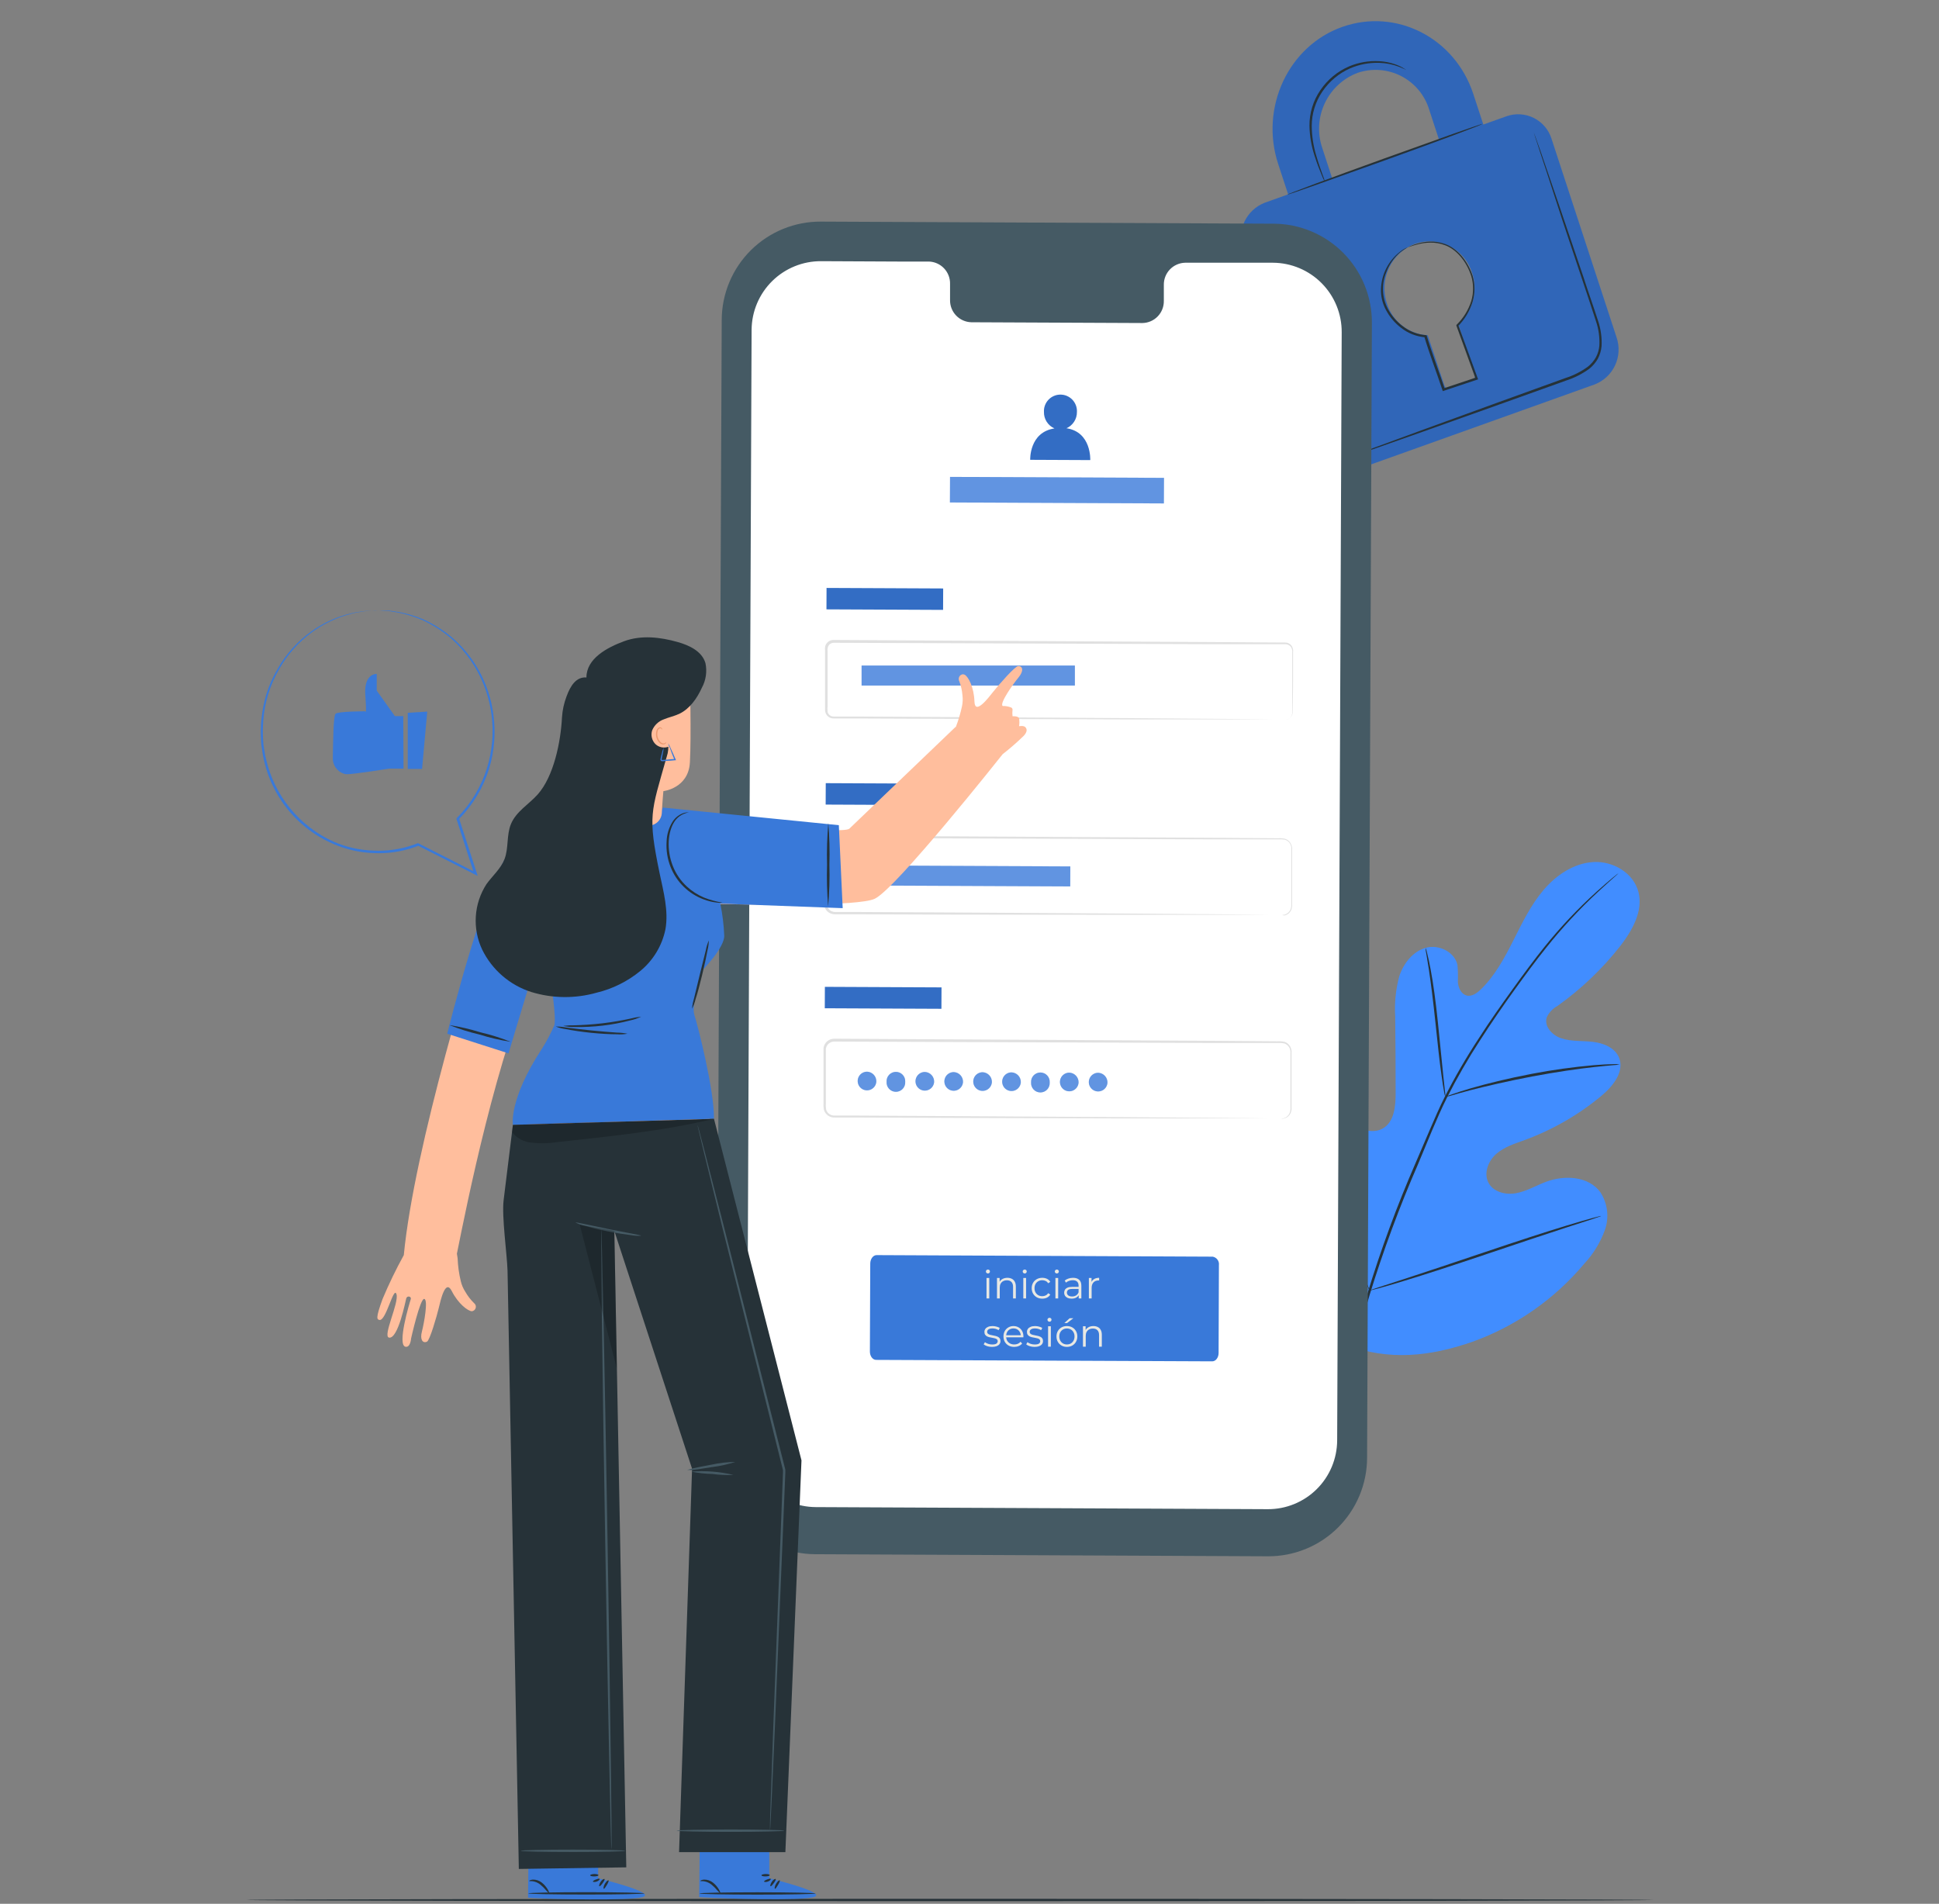 <svg width="442" height="434" viewBox="0 0 442 434" fill="none" xmlns="http://www.w3.org/2000/svg">
<rect x="0" y="0" width="442" height="434" fill="#808080" stroke="none"/>
<path d="M376.836 433.13C376.836 433.275 305.068 433.399 216.567 433.399C128.066 433.399 56.267 433.275 56.267 433.13C56.267 432.986 128.025 432.862 216.567 432.862C305.109 432.862 376.836 432.996 376.836 433.13Z" fill="#263238"/>
<path d="M306.908 306.606C290.94 295.454 287.322 274.753 287.953 256.139C288.056 253.038 287.715 249.752 289.193 247.034C290.671 244.315 294.123 242.445 296.903 243.747C299.208 244.832 300.211 247.519 301.502 249.741C303.226 252.701 305.752 255.112 308.789 256.697C310.763 257.731 313.212 258.351 315.166 257.276C317.853 255.798 318.163 252.108 318.142 249.008C318.142 243.24 318.108 237.48 318.039 231.727C317.853 228.638 318.167 225.539 318.969 222.549C319.93 219.614 322.07 216.896 324.994 216.069C327.919 215.242 331.568 216.948 332.229 219.965C332.343 221.244 332.374 222.528 332.322 223.81C332.405 225.102 333.004 226.518 334.214 226.911C335.423 227.303 336.684 226.404 337.614 225.495C340.797 222.394 342.968 218.353 344.983 214.364C346.998 210.374 348.972 206.271 351.866 202.871C354.76 199.471 358.76 196.773 363.235 196.515C367.71 196.256 372.371 199.006 373.488 203.346C374.604 207.687 372.072 212.121 369.353 215.645C365.252 220.877 360.417 225.489 354.998 229.34C353.94 229.917 353.096 230.819 352.59 231.913C351.918 233.98 353.871 236.047 355.907 236.698C358.212 237.463 360.713 237.225 363.142 237.515C365.571 237.804 368.155 238.858 369.074 241.132C370.335 244.295 367.689 247.602 365.095 249.772C359.886 254.113 353.972 257.528 347.608 259.87C345.334 260.697 342.947 261.431 341.107 263.022C339.267 264.614 338.172 267.394 339.278 269.575C340.384 271.755 343.226 272.448 345.613 272.004C348.001 271.559 350.12 270.278 352.393 269.42C356.641 267.818 362.119 268.107 364.796 271.776C365.625 273.04 366.15 274.479 366.329 275.98C366.508 277.481 366.337 279.003 365.829 280.427C364.795 283.26 363.203 285.857 361.147 288.064C354.378 296.152 345.583 302.297 335.66 305.872C325.811 309.283 316.685 310.213 306.897 306.627" fill="#418DFF"/>
<path d="M368.94 199.068C368.94 199.068 368.847 199.171 368.64 199.357L367.721 200.173C366.914 200.897 365.726 201.951 364.227 203.346C359.978 207.291 356.033 211.551 352.424 216.09C350.12 218.953 347.732 222.198 345.19 225.722C342.647 229.246 340.022 233.05 337.418 237.091C334.641 241.352 332.098 245.762 329.8 250.299C328.602 252.666 327.547 255.136 326.462 257.658L323.258 265.358C319.035 275.057 315.357 284.984 312.241 295.092C309.731 303.364 308.001 311.851 307.073 320.445C306.472 326.244 306.375 332.085 306.784 337.901C306.949 339.968 307.104 341.549 307.249 342.624C307.311 343.141 307.352 343.555 307.394 343.854V344.278C307.349 344.144 307.318 344.005 307.301 343.865C307.249 343.565 307.187 343.162 307.104 342.645C306.918 341.611 306.722 339.979 306.536 337.911C306.037 332.085 306.072 326.224 306.639 320.404C307.509 311.773 309.202 303.246 311.693 294.937C314.783 284.8 318.451 274.848 322.679 265.131L325.966 257.462C327.051 254.95 328.116 252.459 329.325 250.082C331.639 245.531 334.202 241.111 337.004 236.843C339.65 232.709 342.316 228.967 344.828 225.474C347.339 221.981 349.768 218.715 352.063 215.862C355.708 211.336 359.706 207.106 364.021 203.212C365.55 201.837 366.77 200.804 367.597 200.111L368.558 199.336C368.676 199.234 368.804 199.144 368.94 199.068Z" fill="#263238"/>
<path d="M329.459 250.062C329.313 249.636 329.213 249.196 329.16 248.749C328.994 247.891 328.808 246.682 328.591 245.111C328.147 242.011 327.692 237.763 327.206 233.06C326.72 228.358 326.173 224.1 325.718 221.03C325.48 219.5 325.274 218.27 325.129 217.413C325.016 216.974 324.957 216.522 324.953 216.069C325.131 216.483 325.259 216.917 325.336 217.361C325.563 218.208 325.821 219.428 326.111 220.968C326.7 224.069 327.279 228.285 327.764 232.998C328.25 237.711 328.663 241.845 328.984 245.059C329.139 246.506 329.273 247.736 329.377 248.718C329.457 249.161 329.485 249.612 329.459 250.062Z" fill="#263238"/>
<path d="M369.229 242.641C368.726 242.751 368.214 242.813 367.7 242.827C366.666 242.92 365.199 243.044 363.38 243.251C359.742 243.644 354.739 244.367 349.251 245.401C343.763 246.434 338.833 247.602 335.288 248.501C333.521 248.956 332.095 249.369 331.154 249.648C330.652 249.827 330.132 249.951 329.604 250.02C330.082 249.78 330.58 249.583 331.092 249.431C332.064 249.09 333.469 248.615 335.226 248.108C338.751 247.075 343.681 245.845 349.189 244.791C353.856 243.898 358.564 243.243 363.297 242.827C365.126 242.672 366.604 242.61 367.638 242.589C368.169 242.553 368.702 242.571 369.229 242.641Z" fill="#263238"/>
<path d="M312.199 294.214C312.089 294.064 311.999 293.901 311.931 293.728L311.249 292.292C310.659 291.041 309.864 289.191 308.913 286.928C306.99 282.38 304.541 276.014 301.936 268.944C299.332 261.875 296.934 255.508 295.115 250.909C294.226 248.677 293.493 246.847 292.945 245.483L292.366 244.005C292.286 243.835 292.23 243.654 292.201 243.468C292.311 243.617 292.401 243.781 292.469 243.954L293.152 245.39C293.73 246.641 294.536 248.491 295.487 250.754C297.41 255.302 299.859 261.668 302.464 268.738C305.068 275.807 307.466 282.173 309.285 286.773C310.174 289.005 310.908 290.834 311.445 292.199C311.683 292.788 311.879 293.232 312.034 293.677C312.114 293.847 312.17 294.028 312.199 294.214Z" fill="#263238"/>
<path d="M364.992 277.192C364.826 277.287 364.649 277.36 364.465 277.409L362.935 277.926L357.282 279.755C352.507 281.305 345.913 283.517 338.678 285.956C331.444 288.395 324.819 290.566 320.013 292.013C317.615 292.746 315.662 293.304 314.308 293.677L312.747 294.08C312.566 294.137 312.379 294.175 312.189 294.193C312.355 294.098 312.532 294.025 312.716 293.976L314.246 293.459L319.899 291.63C324.674 290.08 331.268 287.868 338.503 285.429C345.737 282.99 352.352 280.819 357.158 279.373C359.566 278.639 361.509 278.081 362.873 277.709L364.434 277.305C364.615 277.248 364.802 277.21 364.992 277.192Z" fill="#263238"/>
<path d="M343.453 26.489L338.131 28.391L335.847 21.435C331.65 8.609 318.277 1.798 305.988 6.129C293.699 10.459 287.157 24.526 291.353 37.352L293.637 44.307L288.294 46.219C286.257 47.01 284.602 48.555 283.674 50.533C282.746 52.512 282.617 54.772 283.312 56.844L298.123 102.102C298.43 103.128 298.941 104.081 299.624 104.905C300.307 105.73 301.149 106.409 302.099 106.901C303.05 107.394 304.09 107.69 305.157 107.773C306.225 107.856 307.298 107.724 308.313 107.383L363.473 87.653C365.537 86.865 367.215 85.306 368.154 83.305C369.093 81.304 369.219 79.017 368.506 76.925L353.685 31.667C353.37 30.645 352.852 29.696 352.162 28.878C351.471 28.06 350.624 27.389 349.669 26.906C348.714 26.422 347.671 26.137 346.603 26.065C345.536 25.993 344.464 26.138 343.453 26.489ZM301.409 33.724C300.278 30.389 300.481 26.746 301.976 23.557C303.471 20.369 306.142 17.882 309.43 16.619C311.053 16.064 312.771 15.841 314.483 15.964C316.194 16.087 317.863 16.554 319.39 17.336C320.917 18.119 322.27 19.201 323.37 20.517C324.47 21.834 325.293 23.359 325.79 25.001L328.064 31.957L303.683 40.68L301.409 33.724ZM332.415 73.887L336.198 85.442C336.267 85.673 336.245 85.923 336.135 86.138C336.026 86.354 335.837 86.519 335.609 86.599L330.307 88.49C330.096 88.549 329.87 88.524 329.678 88.42C329.485 88.316 329.34 88.141 329.273 87.932L325.46 76.429C323.357 76.315 321.339 75.56 319.677 74.267C318.014 72.975 316.787 71.205 316.158 69.195C315.259 66.537 315.423 63.635 316.615 61.096C317.808 58.557 319.936 56.578 322.555 55.573C323.848 55.131 325.217 54.954 326.58 55.052C327.943 55.151 329.272 55.523 330.488 56.146C331.705 56.769 332.783 57.63 333.659 58.679C334.535 59.727 335.191 60.942 335.588 62.249C336.253 64.291 336.308 66.483 335.746 68.555C335.185 70.628 334.031 72.491 332.426 73.918L332.415 73.887Z" fill="#3066B8"/>
<path d="M337.893 28.267C337.893 28.412 328.023 32.122 315.744 36.535C303.466 40.948 293.451 44.493 293.4 44.39C293.348 44.287 303.27 40.545 315.558 36.122C327.847 31.698 337.841 28.133 337.893 28.267Z" fill="#263238"/>
<path d="M349.613 30.169C349.659 30.258 349.697 30.352 349.727 30.448C349.809 30.654 349.902 30.923 350.027 31.254C350.295 32.008 350.667 33.052 351.132 34.354L355.101 45.909C356.755 50.808 358.729 56.617 360.92 63.066C361.953 66.301 363.173 69.67 364.31 73.215C364.918 75.042 365.181 76.966 365.085 78.889C364.997 79.889 364.713 80.862 364.248 81.752C363.751 82.639 363.088 83.421 362.294 84.057C360.698 85.222 358.925 86.126 357.044 86.734L351.722 88.646L341.645 92.253L324.581 98.33L313.057 102.381L309.957 103.415L309.13 103.683C309.041 103.723 308.947 103.747 308.851 103.756C308.851 103.756 308.934 103.756 309.109 103.632L309.915 103.311L313.016 102.143L324.478 97.927L341.51 91.725L351.566 88.088L356.889 86.165C358.717 85.582 360.438 84.706 361.984 83.571C362.723 82.981 363.34 82.255 363.803 81.431C364.241 80.609 364.505 79.704 364.579 78.775C364.674 76.922 364.421 75.068 363.834 73.308C362.718 69.794 361.54 66.394 360.475 63.159C358.326 56.699 356.341 50.87 354.77 45.971C353.199 41.072 351.877 37.135 350.967 34.365C350.533 33.011 350.202 31.957 349.934 31.192L349.685 30.365C349.654 30.302 349.63 30.236 349.613 30.169Z" fill="#263238"/>
<path d="M320.509 15.916C320.509 15.916 319.961 15.648 318.948 15.234C317.505 14.68 315.978 14.372 314.432 14.325C312.14 14.246 309.86 14.677 307.755 15.586C305.196 16.717 303.007 18.548 301.44 20.867C299.863 23.179 299.017 25.912 299.012 28.711C299.033 31.006 299.381 33.285 300.045 35.481C300.583 37.362 301.141 38.861 301.513 39.904C301.732 40.435 301.912 40.98 302.05 41.537C301.757 41.042 301.511 40.519 301.316 39.977C300.893 38.943 300.283 37.476 299.683 35.584C298.948 33.365 298.547 31.049 298.495 28.711C298.467 25.807 299.333 22.963 300.975 20.567C302.597 18.163 304.875 16.276 307.538 15.131C309.709 14.217 312.06 13.814 314.411 13.953C315.991 14.033 317.542 14.401 318.99 15.038C319.377 15.216 319.75 15.424 320.106 15.658C320.253 15.723 320.389 15.81 320.509 15.916Z" fill="#263238"/>
<path d="M320.984 56.358C321.149 56.258 321.322 56.172 321.501 56.1C322.018 55.866 322.554 55.676 323.103 55.531C323.974 55.274 324.873 55.122 325.78 55.077C327.014 55.01 328.248 55.197 329.408 55.624C332.053 56.555 334.482 59.252 335.681 62.859C336.256 64.795 336.256 66.856 335.681 68.791C335.044 70.892 333.901 72.805 332.353 74.362L332.415 74.083C333.79 77.856 335.288 81.948 336.839 86.217L336.932 86.475L336.673 86.568L334.307 87.354L329.139 89.08L328.881 89.162L328.798 88.904C327.382 84.625 325.832 80.636 324.664 76.719L324.891 76.894C322.871 76.727 320.944 75.968 319.351 74.714C317.91 73.604 316.729 72.193 315.889 70.579C315.131 69.149 314.754 67.547 314.794 65.929C314.841 64.274 315.254 62.651 316.003 61.175C316.752 59.7 317.818 58.407 319.124 57.392C319.662 56.955 320.265 56.606 320.912 56.358C320.328 56.705 319.762 57.081 319.217 57.485C317.782 58.699 316.682 60.261 316.023 62.022C315.458 63.35 315.194 64.786 315.249 66.228C315.304 67.67 315.678 69.082 316.344 70.362C317.17 71.915 318.323 73.269 319.723 74.331C321.243 75.524 323.08 76.243 325.005 76.398H325.181L325.232 76.553C326.369 80.398 327.93 84.418 329.366 88.718L329.025 88.552L334.193 86.826L336.549 86.031L336.384 86.382C334.844 82.114 333.356 78.011 331.991 74.238V74.083L332.115 73.959C333.618 72.467 334.738 70.634 335.381 68.616C335.93 66.764 335.93 64.793 335.381 62.942C334.255 59.469 331.929 56.834 329.408 55.903C328.291 55.473 327.1 55.273 325.904 55.314C325.011 55.335 324.124 55.456 323.258 55.676C321.718 56.059 320.995 56.41 320.984 56.358Z" fill="#263238"/>
<path d="M289.038 354.779L185.799 354.303C179.837 354.27 174.132 351.873 169.937 347.637C165.741 343.4 163.399 337.672 163.423 331.71L164.519 72.905C164.531 69.951 165.125 67.029 166.267 64.305C167.41 61.581 169.078 59.109 171.176 57.03C173.274 54.951 175.761 53.306 178.496 52.188C181.23 51.071 184.158 50.504 187.112 50.519L290.34 50.994C296.302 51.024 302.009 53.419 306.206 57.654C310.403 61.888 312.749 67.615 312.727 73.577L311.631 332.372C311.619 335.326 311.025 338.25 309.883 340.975C308.741 343.7 307.073 346.174 304.975 348.254C302.877 350.335 300.39 351.982 297.656 353.102C294.921 354.221 291.993 354.791 289.038 354.779Z" fill="#455A64"/>
<path d="M290.185 59.893H270.176C269.523 59.905 268.879 60.046 268.281 60.307C267.682 60.568 267.141 60.944 266.688 61.414C266.235 61.885 265.879 62.44 265.641 63.047C265.402 63.655 265.286 64.304 265.298 64.957V68.585C265.31 69.237 265.194 69.886 264.955 70.493C264.717 71.1 264.36 71.654 263.907 72.124C263.454 72.593 262.913 72.969 262.314 73.229C261.716 73.489 261.072 73.628 260.42 73.639L221.414 73.463C220.095 73.428 218.843 72.87 217.934 71.913C217.026 70.956 216.534 69.677 216.567 68.357V64.73C216.601 63.412 216.11 62.135 215.204 61.178C214.297 60.221 213.048 59.662 211.73 59.624H204.692L187.174 59.541C183.007 59.517 179 61.144 176.031 64.067C173.061 66.99 171.371 70.971 171.33 75.137L170.296 327.752C170.287 329.819 170.684 331.868 171.467 333.781C172.249 335.695 173.4 337.435 174.855 338.903C176.31 340.372 178.04 341.539 179.946 342.339C181.852 343.139 183.897 343.555 185.964 343.565L288.986 344.04C291.055 344.05 293.105 343.652 295.02 342.869C296.934 342.086 298.676 340.934 300.145 339.478C301.615 338.022 302.783 336.291 303.583 334.384C304.383 332.476 304.8 330.43 304.81 328.362L305.843 75.747C305.868 71.569 304.232 67.552 301.296 64.579C298.36 61.606 294.364 59.92 290.185 59.893Z" fill="white"/>
<path d="M276.326 310.337L199.721 310.006C198.925 310.006 198.284 309.138 198.294 308.084L198.377 288.044C198.377 287.01 199.028 286.121 199.824 286.121L276.429 286.473C276.87 286.549 277.265 286.793 277.53 287.153C277.796 287.513 277.912 287.962 277.855 288.406L277.783 308.425C277.783 309.489 277.122 310.347 276.326 310.337Z" fill="#3979D9"/>
<path d="M224.879 296V291.337H225.51V296H224.879ZM225.199 290.307C225.069 290.307 224.959 290.263 224.87 290.174C224.782 290.085 224.737 289.979 224.737 289.854C224.737 289.73 224.782 289.626 224.87 289.543C224.959 289.455 225.069 289.41 225.199 289.41C225.329 289.41 225.439 289.452 225.528 289.534C225.616 289.617 225.661 289.721 225.661 289.845C225.661 289.976 225.616 290.085 225.528 290.174C225.445 290.263 225.335 290.307 225.199 290.307ZM229.644 291.293C230.023 291.293 230.355 291.367 230.639 291.515C230.929 291.657 231.154 291.876 231.314 292.172C231.48 292.468 231.563 292.841 231.563 293.291V296H230.932V293.353C230.932 292.862 230.808 292.492 230.559 292.243C230.317 291.989 229.973 291.861 229.529 291.861C229.197 291.861 228.907 291.929 228.659 292.066C228.416 292.196 228.226 292.388 228.09 292.643C227.96 292.892 227.895 293.194 227.895 293.549V296H227.264V291.337H227.868V292.616L227.771 292.376C227.919 292.039 228.155 291.776 228.481 291.586C228.807 291.391 229.195 291.293 229.644 291.293ZM233.266 296V291.337H233.897V296H233.266ZM233.586 290.307C233.456 290.307 233.346 290.263 233.257 290.174C233.168 290.085 233.124 289.979 233.124 289.854C233.124 289.73 233.168 289.626 233.257 289.543C233.346 289.455 233.456 289.41 233.586 289.41C233.716 289.41 233.826 289.452 233.914 289.534C234.003 289.617 234.048 289.721 234.048 289.845C234.048 289.976 234.003 290.085 233.914 290.174C233.832 290.263 233.722 290.307 233.586 290.307ZM237.587 296.044C237.125 296.044 236.711 295.944 236.344 295.742C235.983 295.535 235.699 295.254 235.491 294.899C235.284 294.538 235.18 294.126 235.18 293.664C235.18 293.196 235.284 292.785 235.491 292.43C235.699 292.075 235.983 291.796 236.344 291.595C236.711 291.394 237.125 291.293 237.587 291.293C237.984 291.293 238.342 291.37 238.662 291.524C238.982 291.678 239.233 291.909 239.417 292.217L238.946 292.536C238.786 292.299 238.588 292.125 238.351 292.012C238.114 291.9 237.857 291.844 237.578 291.844C237.247 291.844 236.948 291.921 236.681 292.075C236.415 292.223 236.205 292.433 236.051 292.705C235.897 292.977 235.82 293.297 235.82 293.664C235.82 294.031 235.897 294.351 236.051 294.623C236.205 294.896 236.415 295.109 236.681 295.263C236.948 295.411 237.247 295.485 237.578 295.485C237.857 295.485 238.114 295.429 238.351 295.316C238.588 295.204 238.786 295.032 238.946 294.801L239.417 295.121C239.233 295.423 238.982 295.654 238.662 295.813C238.342 295.967 237.984 296.044 237.587 296.044ZM240.586 296V291.337H241.217V296H240.586ZM240.906 290.307C240.776 290.307 240.666 290.263 240.577 290.174C240.488 290.085 240.444 289.979 240.444 289.854C240.444 289.73 240.488 289.626 240.577 289.543C240.666 289.455 240.776 289.41 240.906 289.41C241.036 289.41 241.146 289.452 241.234 289.534C241.323 289.617 241.368 289.721 241.368 289.845C241.368 289.976 241.323 290.085 241.234 290.174C241.152 290.263 241.042 290.307 240.906 290.307ZM245.893 296V294.97L245.866 294.801V293.078C245.866 292.681 245.754 292.376 245.529 292.163C245.31 291.95 244.981 291.844 244.543 291.844C244.241 291.844 243.954 291.894 243.682 291.995C243.409 292.095 243.178 292.228 242.989 292.394L242.705 291.924C242.942 291.722 243.226 291.568 243.557 291.462C243.889 291.349 244.238 291.293 244.605 291.293C245.209 291.293 245.674 291.444 246 291.746C246.331 292.042 246.497 292.495 246.497 293.105V296H245.893ZM244.286 296.044C243.936 296.044 243.631 295.988 243.371 295.876C243.116 295.757 242.921 295.597 242.785 295.396C242.649 295.189 242.58 294.952 242.58 294.686C242.58 294.443 242.637 294.224 242.749 294.028C242.868 293.827 243.057 293.667 243.318 293.549C243.584 293.424 243.939 293.362 244.383 293.362H245.991V293.833H244.401C243.951 293.833 243.637 293.913 243.46 294.073C243.288 294.233 243.202 294.431 243.202 294.668C243.202 294.934 243.306 295.147 243.513 295.307C243.72 295.467 244.01 295.547 244.383 295.547C244.739 295.547 245.044 295.467 245.298 295.307C245.559 295.141 245.748 294.905 245.866 294.597L246.009 295.032C245.89 295.34 245.683 295.586 245.387 295.769C245.097 295.953 244.73 296.044 244.286 296.044ZM248.21 296V291.337H248.814V292.607L248.751 292.385C248.882 292.03 249.101 291.761 249.409 291.577C249.717 291.388 250.098 291.293 250.554 291.293V291.906C250.531 291.906 250.507 291.906 250.483 291.906C250.46 291.9 250.436 291.897 250.412 291.897C249.921 291.897 249.536 292.048 249.258 292.35C248.979 292.646 248.84 293.069 248.84 293.62V296H248.21ZM226.131 307.044C225.747 307.044 225.383 306.991 225.039 306.885C224.696 306.772 224.426 306.633 224.231 306.467L224.515 305.97C224.705 306.112 224.947 306.236 225.243 306.343C225.539 306.443 225.85 306.494 226.176 306.494C226.62 306.494 226.94 306.426 227.135 306.29C227.33 306.147 227.428 305.961 227.428 305.73C227.428 305.558 227.372 305.425 227.259 305.33C227.153 305.23 227.011 305.156 226.833 305.108C226.655 305.055 226.457 305.011 226.238 304.975C226.019 304.94 225.8 304.898 225.581 304.851C225.368 304.803 225.172 304.735 224.995 304.646C224.817 304.552 224.672 304.424 224.56 304.265C224.453 304.105 224.4 303.892 224.4 303.625C224.4 303.371 224.471 303.143 224.613 302.941C224.755 302.74 224.962 302.583 225.234 302.471C225.513 302.352 225.85 302.293 226.247 302.293C226.549 302.293 226.851 302.334 227.153 302.417C227.455 302.494 227.703 302.598 227.899 302.728L227.624 303.234C227.416 303.092 227.194 302.992 226.957 302.932C226.721 302.867 226.484 302.835 226.247 302.835C225.827 302.835 225.516 302.909 225.314 303.057C225.119 303.199 225.021 303.382 225.021 303.607C225.021 303.785 225.075 303.924 225.181 304.025C225.294 304.125 225.439 304.205 225.616 304.265C225.8 304.318 225.998 304.362 226.211 304.398C226.43 304.433 226.647 304.478 226.86 304.531C227.079 304.578 227.277 304.646 227.455 304.735C227.638 304.818 227.783 304.94 227.89 305.099C228.002 305.253 228.059 305.458 228.059 305.712C228.059 305.985 227.982 306.221 227.828 306.423C227.68 306.618 227.461 306.772 227.171 306.885C226.886 306.991 226.54 307.044 226.131 307.044ZM231.196 307.044C230.711 307.044 230.284 306.944 229.917 306.742C229.55 306.535 229.263 306.254 229.056 305.899C228.849 305.538 228.745 305.126 228.745 304.664C228.745 304.202 228.843 303.794 229.038 303.439C229.239 303.083 229.512 302.805 229.855 302.604C230.205 302.397 230.595 302.293 231.028 302.293C231.466 302.293 231.853 302.394 232.191 302.595C232.534 302.79 232.804 303.069 232.999 303.43C233.195 303.785 233.292 304.196 233.292 304.664C233.292 304.694 233.289 304.726 233.283 304.762C233.283 304.792 233.283 304.824 233.283 304.86H229.225V304.389H232.946L232.697 304.575C232.697 304.238 232.623 303.939 232.475 303.678C232.333 303.412 232.138 303.205 231.889 303.057C231.64 302.909 231.353 302.835 231.028 302.835C230.708 302.835 230.421 302.909 230.166 303.057C229.911 303.205 229.713 303.412 229.571 303.678C229.429 303.945 229.358 304.25 229.358 304.593V304.691C229.358 305.046 229.435 305.36 229.589 305.632C229.749 305.899 229.968 306.109 230.246 306.263C230.53 306.411 230.853 306.485 231.214 306.485C231.498 306.485 231.762 306.435 232.004 306.334C232.253 306.233 232.466 306.079 232.644 305.872L232.999 306.281C232.792 306.529 232.531 306.719 232.218 306.849C231.91 306.979 231.569 307.044 231.196 307.044ZM235.828 307.044C235.443 307.044 235.079 306.991 234.736 306.885C234.392 306.772 234.123 306.633 233.927 306.467L234.212 305.97C234.401 306.112 234.644 306.236 234.94 306.343C235.236 306.443 235.547 306.494 235.872 306.494C236.316 306.494 236.636 306.426 236.832 306.29C237.027 306.147 237.125 305.961 237.125 305.73C237.125 305.558 237.068 305.425 236.956 305.33C236.849 305.23 236.707 305.156 236.53 305.108C236.352 305.055 236.154 305.011 235.935 304.975C235.715 304.94 235.496 304.898 235.277 304.851C235.064 304.803 234.869 304.735 234.691 304.646C234.514 304.552 234.368 304.424 234.256 304.265C234.149 304.105 234.096 303.892 234.096 303.625C234.096 303.371 234.167 303.143 234.309 302.941C234.451 302.74 234.659 302.583 234.931 302.471C235.209 302.352 235.547 302.293 235.943 302.293C236.245 302.293 236.547 302.334 236.849 302.417C237.151 302.494 237.4 302.598 237.595 302.728L237.32 303.234C237.113 303.092 236.891 302.992 236.654 302.932C236.417 302.867 236.18 302.835 235.943 302.835C235.523 302.835 235.212 302.909 235.011 303.057C234.816 303.199 234.718 303.382 234.718 303.607C234.718 303.785 234.771 303.924 234.878 304.025C234.99 304.125 235.135 304.205 235.313 304.265C235.496 304.318 235.695 304.362 235.908 304.398C236.127 304.433 236.343 304.478 236.556 304.531C236.775 304.578 236.974 304.646 237.151 304.735C237.335 304.818 237.48 304.94 237.586 305.099C237.699 305.253 237.755 305.458 237.755 305.712C237.755 305.985 237.678 306.221 237.524 306.423C237.376 306.618 237.157 306.772 236.867 306.885C236.583 306.991 236.236 307.044 235.828 307.044ZM238.912 307V302.337H239.543V307H238.912ZM239.232 301.307C239.102 301.307 238.992 301.263 238.903 301.174C238.815 301.085 238.77 300.979 238.77 300.854C238.77 300.73 238.815 300.626 238.903 300.543C238.992 300.455 239.102 300.41 239.232 300.41C239.362 300.41 239.472 300.452 239.561 300.534C239.649 300.617 239.694 300.721 239.694 300.845C239.694 300.976 239.649 301.085 239.561 301.174C239.478 301.263 239.368 301.307 239.232 301.307ZM243.198 307.044C242.748 307.044 242.342 306.944 241.981 306.742C241.626 306.535 241.345 306.254 241.137 305.899C240.93 305.538 240.827 305.126 240.827 304.664C240.827 304.196 240.93 303.785 241.137 303.43C241.345 303.075 241.626 302.796 241.981 302.595C242.336 302.394 242.742 302.293 243.198 302.293C243.66 302.293 244.068 302.394 244.424 302.595C244.785 302.796 245.066 303.075 245.267 303.43C245.474 303.785 245.578 304.196 245.578 304.664C245.578 305.126 245.474 305.538 245.267 305.899C245.066 306.254 244.785 306.535 244.424 306.742C244.062 306.944 243.654 307.044 243.198 307.044ZM243.198 306.485C243.535 306.485 243.834 306.411 244.095 306.263C244.355 306.109 244.56 305.896 244.708 305.623C244.862 305.345 244.939 305.025 244.939 304.664C244.939 304.297 244.862 303.977 244.708 303.705C244.56 303.433 244.355 303.223 244.095 303.075C243.834 302.921 243.538 302.844 243.207 302.844C242.875 302.844 242.579 302.921 242.319 303.075C242.058 303.223 241.851 303.433 241.697 303.705C241.543 303.977 241.466 304.297 241.466 304.664C241.466 305.025 241.543 305.345 241.697 305.623C241.851 305.896 242.058 306.109 242.319 306.263C242.579 306.411 242.872 306.485 243.198 306.485ZM242.621 301.609L243.837 300.508H244.681L243.242 301.609H242.621ZM249.246 302.293C249.625 302.293 249.956 302.367 250.24 302.515C250.53 302.657 250.755 302.876 250.915 303.172C251.081 303.468 251.164 303.841 251.164 304.291V307H250.533V304.353C250.533 303.862 250.409 303.492 250.16 303.243C249.918 302.989 249.574 302.861 249.13 302.861C248.799 302.861 248.508 302.929 248.26 303.066C248.017 303.196 247.828 303.388 247.691 303.643C247.561 303.892 247.496 304.194 247.496 304.549V307H246.865V302.337H247.469V303.616L247.372 303.376C247.52 303.039 247.757 302.776 248.082 302.586C248.408 302.391 248.796 302.293 249.246 302.293Z" fill="#E8E8E3"/>
<path d="M215 134.152L188.418 134.031L188.396 138.91L214.978 139.03L215 134.152Z" fill="#3979D9"/>
<path opacity="0.1" d="M215 134.152L188.418 134.031L188.396 138.91L214.978 139.03L215 134.152Z" fill="black"/>
<path d="M292.924 164.103C293.133 164.082 293.338 164.034 293.534 163.959C293.82 163.847 294.069 163.657 294.252 163.41C294.434 163.163 294.544 162.87 294.567 162.563C294.567 160.92 294.567 158.522 294.567 155.442C294.567 153.902 294.567 152.176 294.567 150.275C294.567 149.81 294.567 149.324 294.567 148.838C294.635 148.367 294.532 147.887 294.278 147.484C294.136 147.291 293.951 147.134 293.737 147.024C293.524 146.915 293.288 146.857 293.048 146.854H291.436H276.501L190.057 146.533C189.836 146.53 189.617 146.579 189.419 146.678C189.221 146.777 189.05 146.923 188.92 147.102C188.671 147.506 188.575 147.987 188.652 148.456C188.652 149.489 188.652 150.523 188.652 151.556C188.652 153.623 188.652 155.69 188.652 157.757C188.652 158.791 188.652 159.825 188.652 160.858C188.609 161.339 188.609 161.824 188.652 162.305C188.706 162.511 188.807 162.703 188.947 162.864C189.086 163.025 189.261 163.152 189.458 163.235C189.661 163.316 189.88 163.355 190.099 163.349H195.359L218.314 163.473L257.174 163.711L283.374 163.917L290.495 164H292.345C292.769 164 292.976 164 292.976 164H292.345H290.495H283.374H257.174L218.314 163.876L195.359 163.783H190.099C189.809 163.795 189.52 163.745 189.251 163.638C188.979 163.522 188.737 163.345 188.544 163.121C188.35 162.898 188.21 162.632 188.135 162.346C188.075 162.075 188.054 161.797 188.073 161.52V160.755C188.073 159.721 188.073 158.688 188.073 157.654C188.073 155.587 188.073 153.52 188.073 151.453C188.073 150.419 188.073 149.386 188.073 148.352C188.053 148.077 188.053 147.801 188.073 147.526C188.112 147.222 188.229 146.933 188.414 146.688C188.592 146.439 188.828 146.236 189.102 146.098C189.375 145.959 189.678 145.889 189.985 145.893L276.429 146.368L291.364 146.471H292.976C293.26 146.472 293.54 146.54 293.792 146.672C294.043 146.803 294.26 146.993 294.423 147.226C294.714 147.675 294.832 148.215 294.754 148.745C294.754 149.231 294.754 149.717 294.754 150.182C294.754 152.063 294.754 153.789 294.754 155.349C294.754 158.45 294.681 160.827 294.66 162.481C294.635 162.799 294.52 163.103 294.327 163.357C294.135 163.612 293.874 163.806 293.575 163.917C293.38 164.039 293.154 164.103 292.924 164.103Z" fill="#E0E0E0"/>
<path d="M245.02 151.722H196.403V156.28H245.02V151.722Z" fill="#3979D9"/>
<path opacity="0.2" d="M245.02 151.722H196.403V156.28H245.02V151.722Z" fill="white"/>
<path d="M214.819 178.654L188.237 178.534L188.215 183.412L214.797 183.532L214.819 178.654Z" fill="#3979D9"/>
<path opacity="0.1" d="M214.819 178.654L188.237 178.534L188.215 183.412L214.797 183.532L214.819 178.654Z" fill="black"/>
<path d="M292.252 208.607C292.461 208.581 292.668 208.543 292.872 208.493C293.161 208.401 293.427 208.249 293.651 208.045C293.876 207.842 294.054 207.593 294.175 207.315C294.337 206.898 294.401 206.449 294.361 206.002C294.361 205.506 294.361 204.969 294.361 204.37C294.361 203.171 294.361 201.806 294.361 200.235V193.673C294.41 193.197 294.305 192.719 294.061 192.308C293.806 191.887 293.405 191.574 292.934 191.43C292.42 191.338 291.895 191.31 291.374 191.347H276.501L190.357 191.027C189.894 191.028 189.446 191.197 189.099 191.503C188.751 191.809 188.526 192.231 188.466 192.691C188.466 193.673 188.466 194.758 188.466 195.791C188.466 197.858 188.466 199.925 188.466 201.992C188.466 203.026 188.466 204.059 188.466 205.093C188.427 205.576 188.448 206.062 188.528 206.54C188.657 206.959 188.922 207.323 189.282 207.573C189.664 207.816 190.112 207.931 190.564 207.904H192H194.987L217.859 208.018L256.585 208.256L282.692 208.462L289.793 208.545H282.692H256.585L217.838 208.504L194.966 208.421H190.471C189.912 208.454 189.357 208.305 188.889 207.997C188.419 207.671 188.076 207.193 187.918 206.643C187.825 206.118 187.797 205.584 187.835 205.052C187.835 204.018 187.835 202.985 187.835 201.951C187.835 199.884 187.835 197.817 187.835 195.75C187.835 194.716 187.835 193.683 187.835 192.649C187.911 192.058 188.199 191.515 188.646 191.121C189.093 190.728 189.668 190.51 190.264 190.51L276.408 190.985L291.281 191.099C291.835 191.065 292.391 191.103 292.934 191.213C293.471 191.388 293.924 191.756 294.206 192.246C294.473 192.701 294.589 193.23 294.536 193.755C294.536 194.241 294.536 194.716 294.536 195.192C294.536 197.062 294.536 198.778 294.536 200.359C294.536 201.941 294.536 203.274 294.536 204.494C294.536 205.083 294.536 205.63 294.536 206.137C294.574 206.599 294.5 207.063 294.319 207.491C294.185 207.776 293.991 208.029 293.75 208.232C293.51 208.435 293.228 208.584 292.924 208.669C292.698 208.688 292.471 208.667 292.252 208.607Z" fill="#E0E0E0"/>
<path d="M214.619 225.089L188.037 224.969L188.015 229.847L214.597 229.967L214.619 225.089Z" fill="#3979D9"/>
<path opacity="0.1" d="M214.619 225.089L188.037 224.969L188.015 229.847L214.597 229.967L214.619 225.089Z" fill="black"/>
<path d="M292.046 255.023C292.255 254.998 292.462 254.96 292.666 254.909C292.953 254.818 293.218 254.666 293.442 254.465C293.667 254.264 293.846 254.017 293.968 253.741C294.13 253.324 294.194 252.875 294.154 252.429C294.154 251.922 294.154 251.395 294.154 250.785C294.154 249.597 294.154 248.222 294.154 246.651V240.088C294.203 239.613 294.098 239.135 293.854 238.724C293.593 238.31 293.194 238.003 292.728 237.856C292.213 237.76 291.689 237.729 291.167 237.763H276.295L190.15 237.442C189.687 237.443 189.24 237.613 188.892 237.919C188.544 238.225 188.319 238.647 188.259 239.106C188.259 240.14 188.259 241.173 188.259 242.207C188.259 244.274 188.259 246.341 188.259 248.408C188.259 249.442 188.259 250.475 188.259 251.509C188.22 251.988 188.241 252.471 188.321 252.945C188.445 253.367 188.711 253.732 189.075 253.979C189.455 254.227 189.905 254.343 190.357 254.309H194.853L217.725 254.434L256.451 254.671L282.558 254.878L289.658 254.961H282.558H256.451L217.725 254.847L194.853 254.754H190.357C189.798 254.792 189.241 254.643 188.776 254.33C188.305 254.004 187.962 253.526 187.804 252.976C187.712 252.451 187.684 251.917 187.722 251.385C187.722 250.351 187.722 249.318 187.722 248.284C187.722 246.217 187.722 244.15 187.722 242.083C187.722 241.049 187.722 240.016 187.722 238.931C187.795 238.341 188.081 237.797 188.526 237.403C188.971 237.01 189.545 236.792 190.14 236.791L276.284 237.267L291.157 237.38C291.711 237.346 292.267 237.385 292.81 237.494C293.347 237.669 293.8 238.038 294.082 238.528C294.349 238.983 294.465 239.511 294.412 240.037C294.412 240.522 294.412 241.008 294.412 241.473C294.412 243.344 294.412 245.059 294.412 246.641C294.412 248.222 294.412 249.555 294.412 250.775C294.412 251.364 294.412 251.912 294.412 252.418C294.452 252.88 294.378 253.345 294.195 253.772C294.061 254.057 293.867 254.31 293.626 254.513C293.386 254.717 293.104 254.866 292.8 254.95C292.558 255.033 292.299 255.058 292.046 255.023Z" fill="#E0E0E0"/>
<path d="M243.982 197.514L195.366 197.293L195.345 201.851L243.962 202.072L243.982 197.514Z" fill="#3979D9"/>
<path opacity="0.2" d="M243.982 197.514L195.366 197.293L195.345 201.851L243.962 202.072L243.982 197.514Z" fill="white"/>
<path d="M199.762 246.589C199.732 247.005 199.58 247.402 199.325 247.733C199.071 248.063 198.725 248.311 198.331 248.447C197.937 248.582 197.511 248.599 197.108 248.495C196.704 248.391 196.34 248.171 196.06 247.862C195.78 247.553 195.598 247.168 195.534 246.756C195.471 246.344 195.53 245.923 195.704 245.544C195.878 245.165 196.16 244.846 196.514 244.626C196.868 244.405 197.278 244.294 197.695 244.305C198.271 244.337 198.811 244.595 199.198 245.022C199.585 245.45 199.787 246.013 199.762 246.589Z" fill="#3979D9"/>
<path d="M206.346 246.62C206.366 246.911 206.326 247.204 206.229 247.479C206.131 247.755 205.978 248.007 205.779 248.22C205.58 248.434 205.338 248.604 205.071 248.721C204.803 248.837 204.514 248.897 204.222 248.897C203.93 248.897 203.641 248.837 203.373 248.721C203.105 248.604 202.864 248.434 202.665 248.22C202.465 248.007 202.312 247.755 202.215 247.479C202.117 247.204 202.077 246.911 202.098 246.62C202.077 246.329 202.117 246.036 202.215 245.761C202.312 245.486 202.465 245.233 202.665 245.02C202.864 244.806 203.105 244.636 203.373 244.519C203.641 244.403 203.93 244.343 204.222 244.343C204.514 244.343 204.803 244.403 205.071 244.519C205.338 244.636 205.58 244.806 205.779 245.02C205.978 245.233 206.131 245.486 206.229 245.761C206.326 246.036 206.366 246.329 206.346 246.62Z" fill="#3979D9"/>
<path d="M212.94 246.651C212.909 247.067 212.757 247.464 212.503 247.795C212.248 248.125 211.903 248.373 211.508 248.509C211.114 248.644 210.689 248.661 210.285 248.557C209.882 248.453 209.517 248.233 209.238 247.924C208.958 247.615 208.775 247.23 208.712 246.818C208.649 246.406 208.708 245.985 208.882 245.606C209.056 245.227 209.337 244.908 209.691 244.688C210.045 244.467 210.456 244.356 210.872 244.367C211.447 244.402 211.986 244.66 212.372 245.087C212.759 245.514 212.962 246.076 212.94 246.651Z" fill="#3979D9"/>
<path d="M219.523 246.682C219.493 247.098 219.341 247.495 219.086 247.826C218.832 248.156 218.486 248.404 218.092 248.54C217.698 248.675 217.272 248.692 216.869 248.588C216.465 248.484 216.101 248.264 215.821 247.955C215.541 247.646 215.359 247.261 215.295 246.849C215.232 246.437 215.291 246.016 215.465 245.637C215.639 245.258 215.921 244.939 216.275 244.719C216.629 244.499 217.039 244.387 217.456 244.398C218.031 244.433 218.569 244.691 218.956 245.118C219.342 245.545 219.546 246.107 219.523 246.682Z" fill="#3979D9"/>
<path d="M226.107 246.703C226.078 247.119 225.928 247.518 225.675 247.85C225.421 248.181 225.076 248.431 224.682 248.568C224.288 248.705 223.862 248.724 223.458 248.621C223.053 248.518 222.688 248.298 222.407 247.989C222.126 247.681 221.943 247.296 221.879 246.884C221.815 246.471 221.873 246.049 222.047 245.67C222.221 245.291 222.503 244.971 222.857 244.75C223.211 244.53 223.622 244.418 224.04 244.429C224.613 244.464 225.149 244.721 225.536 245.146C225.922 245.57 226.127 246.129 226.107 246.703Z" fill="#3979D9"/>
<path d="M232.701 246.734C232.672 247.148 232.524 247.545 232.273 247.876C232.022 248.206 231.68 248.457 231.289 248.596C230.897 248.734 230.474 248.756 230.071 248.657C229.667 248.559 229.302 248.344 229.019 248.041C228.736 247.737 228.548 247.357 228.478 246.948C228.408 246.538 228.459 246.118 228.625 245.737C228.791 245.357 229.065 245.033 229.413 244.806C229.76 244.579 230.167 244.459 230.582 244.46C231.164 244.482 231.714 244.733 232.111 245.159C232.508 245.585 232.72 246.152 232.701 246.734Z" fill="#3979D9"/>
<path d="M239.284 246.765C239.304 247.056 239.265 247.349 239.167 247.624C239.07 247.899 238.916 248.152 238.717 248.365C238.518 248.579 238.277 248.749 238.009 248.866C237.741 248.982 237.452 249.042 237.16 249.042C236.868 249.042 236.579 248.982 236.311 248.866C236.043 248.749 235.802 248.579 235.603 248.365C235.404 248.152 235.251 247.899 235.153 247.624C235.056 247.349 235.016 247.056 235.036 246.765C235.016 246.473 235.056 246.181 235.153 245.906C235.251 245.63 235.404 245.378 235.603 245.164C235.802 244.951 236.043 244.78 236.311 244.664C236.579 244.548 236.868 244.487 237.16 244.487C237.452 244.487 237.741 244.548 238.009 244.664C238.277 244.78 238.518 244.951 238.717 245.164C238.916 245.378 239.07 245.63 239.167 245.906C239.265 246.181 239.304 246.473 239.284 246.765Z" fill="#3979D9"/>
<path d="M245.868 246.796C245.839 247.21 245.691 247.607 245.44 247.938C245.189 248.268 244.847 248.519 244.456 248.658C244.064 248.796 243.641 248.818 243.238 248.719C242.835 248.621 242.469 248.406 242.186 248.103C241.903 247.799 241.715 247.419 241.645 247.01C241.575 246.6 241.626 246.18 241.792 245.799C241.958 245.419 242.232 245.095 242.58 244.868C242.927 244.641 243.334 244.521 243.749 244.522C244.331 244.544 244.881 244.795 245.278 245.221C245.675 245.647 245.887 246.214 245.868 246.796Z" fill="#3979D9"/>
<path d="M252.451 246.827C252.423 247.243 252.273 247.642 252.019 247.974C251.766 248.305 251.421 248.555 251.027 248.692C250.632 248.829 250.207 248.848 249.802 248.745C249.398 248.642 249.033 248.422 248.752 248.113C248.471 247.805 248.287 247.42 248.223 247.008C248.159 246.595 248.218 246.173 248.392 245.794C248.566 245.415 248.847 245.095 249.202 244.874C249.556 244.654 249.967 244.542 250.384 244.553C250.957 244.588 251.494 244.845 251.88 245.27C252.266 245.694 252.471 246.253 252.451 246.827Z" fill="#3979D9"/>
<g opacity="0.2">
<path d="M199.762 246.589C199.732 247.005 199.58 247.402 199.325 247.733C199.071 248.063 198.725 248.311 198.331 248.447C197.937 248.582 197.511 248.599 197.108 248.495C196.704 248.391 196.34 248.171 196.06 247.862C195.78 247.553 195.598 247.168 195.534 246.756C195.471 246.344 195.53 245.923 195.704 245.544C195.878 245.165 196.16 244.846 196.514 244.626C196.868 244.405 197.278 244.294 197.695 244.305C198.271 244.337 198.811 244.595 199.198 245.022C199.585 245.45 199.787 246.013 199.762 246.589Z" fill="white"/>
<path d="M206.346 246.62C206.366 246.911 206.326 247.204 206.229 247.479C206.131 247.755 205.978 248.007 205.779 248.22C205.58 248.434 205.338 248.604 205.071 248.721C204.803 248.837 204.514 248.897 204.222 248.897C203.93 248.897 203.641 248.837 203.373 248.721C203.105 248.604 202.864 248.434 202.665 248.22C202.465 248.007 202.312 247.755 202.215 247.479C202.117 247.204 202.077 246.911 202.098 246.62C202.077 246.329 202.117 246.036 202.215 245.761C202.312 245.486 202.465 245.233 202.665 245.02C202.864 244.806 203.105 244.636 203.373 244.519C203.641 244.403 203.93 244.343 204.222 244.343C204.514 244.343 204.803 244.403 205.071 244.519C205.338 244.636 205.58 244.806 205.779 245.02C205.978 245.233 206.131 245.486 206.229 245.761C206.326 246.036 206.366 246.329 206.346 246.62Z" fill="white"/>
<path d="M212.94 246.651C212.909 247.067 212.757 247.464 212.503 247.795C212.248 248.125 211.903 248.373 211.508 248.509C211.114 248.644 210.689 248.661 210.285 248.557C209.882 248.453 209.517 248.233 209.238 247.924C208.958 247.615 208.775 247.23 208.712 246.818C208.649 246.406 208.708 245.985 208.882 245.606C209.056 245.227 209.337 244.908 209.691 244.688C210.045 244.467 210.456 244.356 210.872 244.367C211.447 244.402 211.986 244.66 212.372 245.087C212.759 245.514 212.962 246.076 212.94 246.651Z" fill="white"/>
<path d="M219.523 246.682C219.493 247.098 219.341 247.495 219.086 247.826C218.832 248.156 218.486 248.404 218.092 248.54C217.698 248.675 217.272 248.692 216.869 248.588C216.465 248.484 216.101 248.264 215.821 247.955C215.541 247.646 215.359 247.261 215.295 246.849C215.232 246.437 215.291 246.016 215.465 245.637C215.639 245.258 215.921 244.939 216.275 244.719C216.629 244.499 217.039 244.387 217.456 244.398C218.031 244.433 218.569 244.691 218.956 245.118C219.342 245.545 219.546 246.107 219.523 246.682Z" fill="white"/>
<path d="M226.107 246.703C226.078 247.119 225.928 247.518 225.675 247.85C225.421 248.181 225.076 248.431 224.682 248.568C224.288 248.705 223.862 248.724 223.458 248.621C223.053 248.518 222.688 248.298 222.407 247.989C222.126 247.681 221.943 247.296 221.879 246.884C221.815 246.471 221.873 246.049 222.047 245.67C222.221 245.291 222.503 244.971 222.857 244.75C223.211 244.53 223.622 244.418 224.04 244.429C224.613 244.464 225.149 244.721 225.536 245.146C225.922 245.57 226.127 246.129 226.107 246.703Z" fill="white"/>
<path d="M232.701 246.734C232.672 247.148 232.524 247.545 232.273 247.876C232.022 248.206 231.68 248.457 231.289 248.596C230.897 248.734 230.474 248.756 230.071 248.657C229.667 248.559 229.302 248.344 229.019 248.041C228.736 247.737 228.548 247.357 228.478 246.948C228.408 246.538 228.459 246.118 228.625 245.737C228.791 245.357 229.065 245.033 229.413 244.806C229.76 244.579 230.167 244.459 230.582 244.46C231.164 244.482 231.714 244.733 232.111 245.159C232.508 245.585 232.72 246.152 232.701 246.734Z" fill="white"/>
<path d="M239.284 246.765C239.304 247.056 239.265 247.349 239.167 247.624C239.07 247.899 238.916 248.152 238.717 248.365C238.518 248.579 238.277 248.749 238.009 248.866C237.741 248.982 237.452 249.042 237.16 249.042C236.868 249.042 236.579 248.982 236.311 248.866C236.043 248.749 235.802 248.579 235.603 248.365C235.404 248.152 235.251 247.899 235.153 247.624C235.056 247.349 235.016 247.056 235.036 246.765C235.016 246.473 235.056 246.181 235.153 245.906C235.251 245.63 235.404 245.378 235.603 245.164C235.802 244.951 236.043 244.78 236.311 244.664C236.579 244.548 236.868 244.487 237.16 244.487C237.452 244.487 237.741 244.548 238.009 244.664C238.277 244.78 238.518 244.951 238.717 245.164C238.916 245.378 239.07 245.63 239.167 245.906C239.265 246.181 239.304 246.473 239.284 246.765Z" fill="white"/>
<path d="M245.868 246.796C245.839 247.21 245.691 247.607 245.44 247.938C245.189 248.268 244.847 248.519 244.456 248.658C244.064 248.796 243.641 248.818 243.238 248.719C242.835 248.621 242.469 248.406 242.186 248.103C241.903 247.799 241.715 247.419 241.645 247.01C241.575 246.601 241.626 246.18 241.792 245.799C241.958 245.419 242.232 245.095 242.58 244.868C242.927 244.641 243.334 244.521 243.749 244.522C244.331 244.544 244.881 244.795 245.278 245.221C245.675 245.647 245.887 246.214 245.868 246.796Z" fill="white"/>
<path d="M252.451 246.827C252.423 247.243 252.273 247.642 252.019 247.974C251.766 248.305 251.421 248.555 251.027 248.692C250.632 248.829 250.207 248.848 249.802 248.745C249.398 248.642 249.033 248.422 248.752 248.113C248.471 247.805 248.287 247.42 248.223 247.008C248.159 246.595 248.218 246.173 248.392 245.794C248.566 245.415 248.847 245.095 249.202 244.874C249.556 244.654 249.967 244.542 250.384 244.553C250.957 244.588 251.494 244.845 251.88 245.27C252.266 245.694 252.471 246.253 252.451 246.827Z" fill="white"/>
</g>
<path d="M243.098 97.627C243.816 97.311 244.425 96.79 244.849 96.131C245.274 95.471 245.495 94.701 245.485 93.916C245.512 93.407 245.435 92.897 245.258 92.418C245.081 91.938 244.809 91.5 244.457 91.13C244.106 90.76 243.683 90.465 243.214 90.263C242.744 90.061 242.239 89.957 241.728 89.957C241.218 89.957 240.712 90.061 240.243 90.263C239.774 90.465 239.351 90.76 238.999 91.13C238.648 91.5 238.376 91.938 238.199 92.418C238.022 92.897 237.945 93.407 237.972 93.916C237.956 94.709 238.175 95.488 238.602 96.156C239.029 96.823 239.644 97.35 240.369 97.668C234.582 98.536 234.84 104.82 234.84 104.82L248.524 104.882C248.524 104.882 248.844 98.485 243.098 97.627Z" fill="#3979D9"/>
<path opacity="0.1" d="M243.098 97.627C243.816 97.311 244.425 96.79 244.849 96.131C245.274 95.471 245.495 94.701 245.485 93.916C245.512 93.407 245.435 92.897 245.258 92.418C245.081 91.938 244.809 91.5 244.457 91.13C244.106 90.76 243.683 90.465 243.214 90.263C242.744 90.061 242.239 89.957 241.728 89.957C241.218 89.957 240.712 90.061 240.243 90.263C239.774 90.465 239.351 90.76 238.999 91.13C238.648 91.5 238.376 91.938 238.199 92.418C238.022 92.897 237.945 93.407 237.972 93.916C237.956 94.709 238.175 95.488 238.602 96.156C239.029 96.823 239.644 97.35 240.369 97.668C234.582 98.536 234.84 104.82 234.84 104.82L248.524 104.882C248.524 104.882 248.844 98.485 243.098 97.627Z" fill="black"/>
<path d="M265.334 108.935L216.562 108.714L216.536 114.543L265.307 114.764L265.334 108.935Z" fill="#3979D9"/>
<path opacity="0.2" d="M265.334 108.935L216.562 108.714L216.536 114.543L265.307 114.764L265.334 108.935Z" fill="white"/>
<path d="M86.033 139.144H85.547L84.141 139.247C83.381 139.293 82.624 139.393 81.878 139.547C81.395 139.615 80.915 139.708 80.441 139.826L78.839 140.27C76.113 141.107 73.54 142.381 71.222 144.043C68.16 146.265 65.603 149.112 63.719 152.393C62.612 154.285 61.731 156.301 61.094 158.398C60.425 160.678 60.039 163.032 59.947 165.406C59.885 166.653 59.906 167.903 60.009 169.147C60.009 169.777 60.184 170.408 60.267 171.049C60.337 171.695 60.458 172.334 60.629 172.961C61.558 177.108 63.444 180.981 66.135 184.27C68.827 187.559 72.25 190.174 76.132 191.905C78.941 193.117 81.952 193.794 85.01 193.9C88.168 194.074 91.329 193.62 94.311 192.567L95.221 192.226H95.345L95.448 192.288L108.481 198.902L108.099 199.233C106.703 194.913 105.36 190.727 104.057 186.707V186.552L104.171 186.438C107.333 183.253 109.68 179.354 111.013 175.069C112.221 171.152 112.573 167.021 112.047 162.956C111.578 159.343 110.417 155.855 108.626 152.683C107.082 149.958 105.09 147.512 102.735 145.448C100.791 143.815 98.64 142.445 96.337 141.376C94.595 140.625 92.78 140.053 90.921 139.671L88.854 139.33L87.356 139.216L86.446 139.154H86.136C86.239 139.143 86.343 139.143 86.446 139.154H87.366L88.865 139.216L90.932 139.516C92.813 139.87 94.653 140.421 96.42 141.159C98.762 142.216 100.952 143.582 102.931 145.221C105.33 147.276 107.364 149.722 108.946 152.455C110.788 155.662 111.985 159.197 112.47 162.863C113.041 166.991 112.713 171.193 111.509 175.183C110.167 179.556 107.784 183.539 104.564 186.789L104.626 186.521C105.928 190.541 107.282 194.727 108.688 199.037L108.884 199.667L108.295 199.367L95.262 192.763H95.49L94.559 193.104C91.52 194.174 88.3 194.637 85.082 194.468C81.958 194.349 78.884 193.648 76.018 192.401C70.55 190.06 66.001 185.99 63.068 180.815C61.718 178.426 60.732 175.848 60.143 173.167C59.982 172.524 59.861 171.872 59.781 171.214C59.699 170.563 59.564 169.922 59.533 169.281C59.253 165.604 59.642 161.906 60.68 158.367C61.333 156.241 62.239 154.201 63.378 152.29C65.307 148.978 67.917 146.114 71.036 143.888C73.392 142.222 76.008 140.957 78.777 140.146L80.4 139.733C80.878 139.622 81.361 139.536 81.847 139.474C82.601 139.335 83.365 139.252 84.131 139.226L85.547 139.175C85.708 139.153 85.87 139.143 86.033 139.144Z" fill="#3979D9"/>
<path d="M91.924 163.245H90.012L85.878 157.437V153.623C85.878 153.623 82.922 153.437 83.273 158.429C83.625 163.421 83.273 162.15 83.273 162.15C83.273 162.15 77 162.15 76.483 162.718C75.966 163.287 75.935 169.343 75.863 172.723C75.823 173.538 76.057 174.342 76.527 175.009C76.997 175.675 77.676 176.166 78.457 176.402C78.676 176.463 78.902 176.494 79.129 176.495C80.7 176.495 88.689 175.224 88.689 175.224H91.986L91.924 163.245Z" fill="#3979D9"/>
<path d="M97.391 162.222L96.213 175.286H92.947V162.491L97.391 162.222Z" fill="#3979D9"/>
<path d="M136.345 428.18V419.343L120.501 419.229L120.367 432.593L121.348 432.665C125.72 432.944 143.59 433.358 146.525 432.448C149.791 431.435 136.345 428.18 136.345 428.18Z" fill="#3979D9"/>
<path d="M146.897 431.621C146.897 431.766 140.965 431.89 133.658 431.89C126.351 431.89 120.418 431.766 120.418 431.621C120.418 431.477 126.351 431.353 133.658 431.353C140.965 431.353 146.897 431.477 146.897 431.621Z" fill="#263238"/>
<path d="M136.624 429.988C136.49 429.916 136.624 429.451 136.944 428.955C137.265 428.459 137.699 428.252 137.802 428.355C137.905 428.459 137.688 428.851 137.378 429.275C137.068 429.699 136.758 430.061 136.624 429.988Z" fill="#263238"/>
<path d="M137.637 430.567C137.492 430.567 137.564 429.988 137.875 429.441C138.185 428.893 138.598 428.562 138.712 428.645C138.825 428.727 138.639 429.192 138.35 429.678C138.061 430.164 137.771 430.619 137.637 430.567Z" fill="#263238"/>
<path d="M125.193 431.58C125.131 431.58 124.893 431.394 124.552 431.001C124.136 430.496 123.672 430.033 123.167 429.616C122.671 429.22 122.08 428.96 121.452 428.862C120.966 428.8 120.656 428.862 120.625 428.8C120.594 428.738 120.894 428.521 121.462 428.479C122.212 428.464 122.944 428.712 123.529 429.182C124.077 429.629 124.54 430.172 124.893 430.784C125.131 431.239 125.255 431.539 125.193 431.58Z" fill="#263238"/>
<path d="M136.676 428.324C136.748 428.448 136.479 428.758 136.024 428.924C135.57 429.089 135.167 429.027 135.146 428.924C135.125 428.82 135.446 428.603 135.838 428.459C136.231 428.314 136.593 428.2 136.676 428.324Z" fill="#263238"/>
<path d="M136.428 427.467C136.428 427.622 136.014 427.746 135.477 427.756C134.939 427.766 134.515 427.642 134.526 427.498C134.536 427.353 134.96 427.218 135.477 427.208C135.993 427.198 136.407 427.322 136.428 427.467Z" fill="#263238"/>
<path d="M175.361 428.18V419.343L159.517 419.229L159.382 432.458L160.364 432.531C164.736 432.81 182.616 433.358 185.541 432.448C188.807 431.435 175.361 428.18 175.361 428.18Z" fill="#3979D9"/>
<path d="M185.913 431.642C185.913 431.787 179.991 431.911 172.673 431.911C165.356 431.911 159.444 431.787 159.444 431.642C159.444 431.497 165.366 431.373 172.673 431.373C179.98 431.373 185.913 431.497 185.913 431.642Z" fill="#263238"/>
<path d="M175.64 429.988C175.515 429.916 175.64 429.451 175.96 428.955C176.28 428.459 176.714 428.252 176.818 428.355C176.921 428.459 176.704 428.851 176.394 429.275C176.084 429.699 175.774 430.061 175.64 429.988Z" fill="#263238"/>
<path d="M176.652 430.567C176.518 430.567 176.58 429.988 176.9 429.441C177.221 428.893 177.624 428.562 177.738 428.645C177.851 428.727 177.655 429.192 177.365 429.678C177.076 430.164 176.797 430.619 176.652 430.567Z" fill="#263238"/>
<path d="M164.209 431.58C164.147 431.58 163.919 431.394 163.568 431.001C163.152 430.496 162.688 430.033 162.183 429.616C161.687 429.22 161.095 428.96 160.467 428.862C159.992 428.8 159.671 428.862 159.64 428.8C159.609 428.738 159.909 428.521 160.478 428.479C161.228 428.464 161.96 428.712 162.545 429.182C163.096 429.626 163.558 430.169 163.909 430.784C164.147 431.239 164.271 431.539 164.209 431.58Z" fill="#263238"/>
<path d="M175.691 428.324C175.764 428.448 175.495 428.758 175.04 428.924C174.585 429.089 174.182 429.027 174.162 428.924C174.141 428.82 174.461 428.603 174.854 428.459C175.247 428.314 175.609 428.2 175.691 428.324Z" fill="#263238"/>
<path d="M175.464 427.467C175.464 427.622 175.05 427.746 174.513 427.756C173.976 427.766 173.562 427.642 173.572 427.498C173.583 427.353 173.996 427.218 174.513 427.208C175.03 427.198 175.464 427.322 175.464 427.467Z" fill="#263238"/>
<path d="M233.734 165.767C233.321 165.344 232.297 165.55 232.297 165.55C232.4 164.955 232.4 164.347 232.297 163.752C232.111 163.173 230.809 163.287 230.809 163.287C230.749 162.799 230.749 162.307 230.809 161.819C230.82 161.711 230.796 161.603 230.743 161.508C230.689 161.414 230.608 161.338 230.509 161.292C229.893 161.041 229.232 160.921 228.566 160.941C227.771 160.372 230.995 155.856 232.194 154.409C233.393 152.962 233.176 151.835 232.111 151.835C231.378 151.835 227.616 156.176 226.458 157.633C225.3 159.091 222.231 163.142 222.128 159.907C222.024 156.672 220.722 154.233 219.905 153.82C219.089 153.406 218.221 154.378 218.665 155.277C219.056 156.299 219.299 157.37 219.389 158.46C219.501 159.329 219.463 160.21 219.275 161.065C218.932 162.656 218.466 164.218 217.88 165.736H217.797C217.797 165.736 195.246 187.368 193.613 188.908C192.155 190.293 162.844 187.265 156.964 186.645C154.965 186.352 152.947 186.214 150.928 186.231C148.375 186.345 147.92 186.707 145.378 186.738C138.957 186.809 132.551 187.372 126.216 188.422C123.348 188.91 120.669 190.176 118.47 192.082C116.272 193.989 114.64 196.462 113.752 199.233C107.83 217.733 94.415 261.524 92.048 286.121C90.259 289.365 88.645 292.701 87.211 296.116C85.547 300.643 85.95 300.798 86.508 300.901C88.017 301.18 89.733 293.056 90.374 295.02C91.014 296.984 87.118 304.704 88.699 304.932C90.766 305.221 92.41 296.663 92.606 295.981C92.802 295.299 93.826 295.516 93.639 296.157C93.34 297.067 90.436 306.709 92.461 307.019C93.578 307.185 93.702 305.149 93.702 305.149C93.702 305.149 95.769 295.919 96.709 296.105C97.65 296.291 96.647 301.738 96.172 303.557C95.696 305.376 96.358 306.296 97.329 305.851C97.991 305.541 99.572 300.012 100.006 298.214C100.44 296.415 101.525 291.434 102.983 294.317C104.44 297.201 106.652 298.875 107.561 298.917C107.766 298.893 107.959 298.808 108.116 298.674C108.272 298.54 108.385 298.362 108.44 298.163C108.494 297.964 108.488 297.753 108.421 297.558C108.355 297.362 108.232 297.191 108.068 297.067C107.285 296.303 106.614 295.433 106.073 294.483C105.591 293.743 105.241 292.924 105.039 292.064C104.623 290.35 104.38 288.598 104.316 286.835L104.151 285.801C106.466 274.339 113.132 240.698 122.754 219.211L126.702 227.334L128.418 233.35L117.896 259.322L162.772 258.733L156.075 232.957L164.209 206.085C173.004 206.282 195.587 206.612 199.349 204.907C204.082 202.84 228.566 171.917 228.566 171.917C230.162 170.677 231.691 169.352 233.145 167.948C233.145 167.948 234.633 166.697 233.734 165.767Z" fill="#FFBE9D"/>
<path d="M115.922 240.13C117.225 235.685 123.912 213.713 123.912 213.713C123.912 213.713 127.198 231.624 126.33 233.784C125.531 235.633 124.588 237.416 123.508 239.117C115.922 250.661 116.915 256.439 116.915 256.439L162.751 255.043C162.855 248.635 159.062 233.732 158.276 231.355C157.491 228.978 160.106 221.195 160.106 221.195C160.106 221.195 165.273 215.935 165.087 213.227C164.989 210.794 164.688 208.375 164.188 205.992L192.093 207.026L191.215 188.112L151.135 184.102C149.739 188.04 137.12 186.107 137.12 186.107C123.498 186.562 122.651 189.063 116.987 193.466C111.323 197.869 101.949 235.654 101.949 235.654L115.922 240.13Z" fill="#3979D9"/>
<path d="M143.021 235.654C142.227 235.796 141.418 235.838 140.613 235.778C139.115 235.778 137.058 235.675 134.795 235.448C132.531 235.22 130.485 234.9 129.028 234.61C128.224 234.507 127.436 234.306 126.681 234.011C127.489 234.011 128.296 234.088 129.09 234.238C130.557 234.424 132.593 234.683 134.846 234.91C137.099 235.138 139.146 235.293 140.624 235.396C141.429 235.406 142.232 235.493 143.021 235.654Z" fill="#263238"/>
<path d="M146.163 231.758C145.369 232.147 144.529 232.435 143.662 232.616C139.539 233.699 135.285 234.204 131.022 234.114C130.14 234.143 129.258 234.06 128.397 233.866C129.268 233.756 130.145 233.712 131.022 233.732C132.645 233.68 134.877 233.567 137.337 233.277C139.797 232.988 141.988 232.574 143.538 232.244C144.399 232.014 145.277 231.851 146.163 231.758Z" fill="#263238"/>
<path d="M161.584 214.374C161.563 215.162 161.455 215.945 161.263 216.71C160.994 218.146 160.581 220.11 160.054 222.26C159.527 224.41 159.02 226.394 158.566 227.738C158.383 228.507 158.112 229.252 157.76 229.96C157.817 229.174 157.963 228.398 158.194 227.645C158.586 226.032 159.031 224.172 159.527 222.136C160.023 220.1 160.498 218.239 160.891 216.627C161.031 215.851 161.263 215.095 161.584 214.374Z" fill="#263238"/>
<path d="M116.408 237.494C114.017 237.125 111.657 236.575 109.349 235.851C106.991 235.299 104.676 234.574 102.425 233.68C104.814 234.056 107.174 234.605 109.484 235.324C111.843 235.873 114.157 236.599 116.408 237.494Z" fill="#263238"/>
<path d="M164.684 205.765C164.294 205.832 163.896 205.832 163.506 205.765C162.426 205.654 161.366 205.4 160.354 205.01C158.663 204.375 157.124 203.393 155.835 202.127C154.546 200.862 153.537 199.341 152.871 197.662C152.135 195.815 151.821 193.827 151.951 191.843C151.997 190.207 152.487 188.614 153.367 187.234C153.986 186.304 154.911 185.62 155.982 185.301C156.268 185.222 156.564 185.184 156.86 185.187C157.067 185.187 157.17 185.187 157.17 185.187C157.17 185.187 156.736 185.187 156.044 185.466C155.062 185.829 154.229 186.509 153.677 187.399C152.272 189.611 151.879 193.652 153.377 197.424C154.075 199.203 155.167 200.8 156.571 202.096C157.722 203.156 159.047 204.009 160.488 204.618C161.841 205.152 163.248 205.537 164.684 205.765Z" fill="#263238"/>
<path d="M188.776 206.654C188.517 203.484 188.434 200.303 188.528 197.124C188.447 193.949 188.543 190.771 188.817 187.606C189.076 190.772 189.158 193.949 189.065 197.124C189.152 200.304 189.055 203.485 188.776 206.654Z" fill="#263238"/>
<path d="M150.866 185.26C150.98 182.955 151.217 180.35 151.217 180.35C151.217 180.35 156.922 179.72 157.263 173.829C157.605 167.938 157.263 154.347 157.263 154.347L146.928 149.055L135.456 158.078L137.223 187.533L147.745 188.205C148.549 188.227 149.329 187.93 149.914 187.378C150.499 186.825 150.842 186.064 150.866 185.26Z" fill="#FFBE9D"/>
<path d="M151.889 169.168C151.889 169.168 151.889 169.281 151.796 169.416C151.719 169.513 151.62 169.59 151.506 169.641C151.393 169.691 151.269 169.713 151.145 169.705C150.484 169.705 149.843 168.94 149.615 168.051C149.507 167.621 149.507 167.17 149.615 166.739C149.637 166.551 149.704 166.371 149.813 166.216C149.921 166.061 150.066 165.935 150.235 165.85C150.374 165.793 150.531 165.793 150.67 165.85C150.773 165.901 150.856 165.985 150.907 166.088C150.98 166.263 150.907 166.377 150.907 166.367C150.907 166.356 150.907 166.263 150.804 166.16C150.75 166.086 150.67 166.035 150.581 166.015C150.491 165.996 150.398 166.011 150.318 166.057C150.191 166.133 150.086 166.241 150.012 166.369C149.938 166.497 149.897 166.642 149.894 166.79C149.807 167.175 149.807 167.574 149.894 167.958C150.101 168.765 150.659 169.416 151.155 169.478C151.252 169.491 151.351 169.484 151.445 169.457C151.54 169.431 151.627 169.385 151.703 169.323C151.827 169.24 151.868 169.157 151.889 169.168Z" fill="#EB996E"/>
<path d="M160.808 151.164C160.013 148.456 157.129 147.112 154.504 146.368C150.504 145.231 146.184 144.735 142.277 146.172C138.371 147.608 133.678 150.13 133.678 154.44C131.374 154.254 130.051 156.269 129.141 158.77C128.56 160.294 128.211 161.897 128.108 163.525C127.818 169.168 126.237 176.96 122.578 181.095C120.511 183.399 117.648 184.991 116.47 187.864C115.437 190.355 115.974 193.311 115.013 195.833C114.155 198.055 112.264 199.636 110.879 201.569C109.468 203.761 108.637 206.276 108.466 208.878C108.294 211.48 108.786 214.082 109.897 216.441C111.015 218.74 112.59 220.786 114.525 222.457C116.46 224.127 118.715 225.386 121.152 226.156C125.98 227.625 131.128 227.675 135.983 226.301C139.627 225.43 143.026 223.744 145.926 221.371C148.892 218.948 150.93 215.575 151.693 211.821C152.426 207.604 151.248 203.315 150.37 199.119C147.621 185.859 148.406 185.167 151.879 172.857C151.961 172.64 152.003 172.413 152.065 172.196C152.127 171.979 152.158 171.875 152.199 171.71C152.298 171.224 152.35 170.729 152.354 170.232C151.847 170.421 151.296 170.461 150.767 170.347C150.238 170.234 149.752 169.971 149.367 169.591C148.981 169.186 148.712 168.684 148.588 168.138C148.464 167.592 148.491 167.023 148.664 166.491C148.908 165.909 149.272 165.385 149.731 164.952C150.19 164.519 150.735 164.188 151.331 163.979C152.478 163.504 153.708 163.256 154.835 162.729C157.222 161.592 158.876 159.235 160.002 156.765C160.928 155.053 161.214 153.067 160.808 151.164Z" fill="#263238"/>
<path d="M152.302 169.447C152.521 169.769 152.701 170.116 152.84 170.48C153.15 171.131 153.563 172.051 154.018 173.116L154.101 173.312H153.884L152.85 173.405C152.137 173.405 151.538 173.539 150.835 173.529C150.774 173.515 150.717 173.486 150.67 173.445C150.623 173.403 150.587 173.35 150.566 173.291C150.535 173.197 150.535 173.096 150.566 173.002C150.59 172.863 150.621 172.725 150.659 172.589L150.845 171.855C150.939 171.365 151.084 170.887 151.279 170.429C151.26 170.928 151.187 171.423 151.062 171.906L150.918 172.64C150.866 172.888 150.773 173.271 150.918 173.24C151.434 173.24 152.168 173.126 152.85 173.085L153.884 172.992L153.749 173.219C153.305 172.186 152.933 171.214 152.716 170.542C152.526 170.199 152.386 169.83 152.302 169.447Z" fill="#3979D9"/>
<path d="M116.915 256.439L162.751 255.043L182.699 332.909L179.03 422.227H154.793L157.76 334.811L140.035 280.602L142.763 425.689L118.269 426.051L115.695 289.677C115.581 285.884 114.341 277.336 114.806 273.574L116.915 256.439Z" fill="#263238"/>
<path d="M146.132 281.708C145.382 281.756 144.629 281.71 143.89 281.574C142.505 281.409 140.613 281.119 138.536 280.706C136.459 280.292 134.598 279.817 133.255 279.435C132.536 279.277 131.842 279.027 131.188 278.69C131.188 278.535 134.557 279.342 138.691 280.179C142.825 281.016 146.153 281.553 146.132 281.708Z" fill="#455A64"/>
<path d="M178.781 417.328C178.781 417.472 173.293 417.596 166.524 417.596C159.754 417.596 154.256 417.472 154.256 417.328C154.256 417.183 159.744 417.059 166.524 417.059C173.304 417.059 178.781 417.173 178.781 417.328Z" fill="#455A64"/>
<path d="M142.546 421.916C142.546 422.071 137.213 422.185 130.64 422.185C124.067 422.185 118.744 422.071 118.744 421.916C118.744 421.761 124.077 421.648 130.64 421.648C137.203 421.648 142.546 421.772 142.546 421.916Z" fill="#455A64"/>
<path d="M139.383 421.544C139.239 421.544 138.598 389.846 137.947 350.748C137.296 311.65 136.913 279.931 137.048 279.931C137.182 279.931 137.843 311.619 138.484 350.738C139.125 389.857 139.538 421.544 139.383 421.544Z" fill="#455A64"/>
<path d="M175.526 417.328C175.515 417.187 175.515 417.045 175.526 416.904V415.664C175.526 414.547 175.609 412.946 175.671 410.909C175.815 406.775 176.022 400.771 176.28 393.412C176.838 378.612 177.624 358.21 178.482 335.689C178.482 335.472 178.482 335.266 178.482 335.08V335.152C173.056 313.448 168.146 293.749 164.581 279.497L160.447 262.64C159.971 260.666 159.61 259.126 159.351 258.051C159.227 257.544 159.144 257.152 159.072 256.852C159.032 256.718 159.008 256.579 159 256.439C159.053 256.569 159.095 256.704 159.124 256.842C159.206 257.131 159.31 257.524 159.454 258.02C159.734 259.053 160.137 260.624 160.653 262.588C161.687 266.577 163.144 272.324 164.963 279.404C168.56 293.646 173.521 313.293 179.019 335.028V335.1C179.019 335.286 179.019 335.503 179.019 335.71C178.099 358.231 177.262 378.622 176.652 393.422C176.332 400.791 176.063 406.755 175.877 410.909C175.774 412.977 175.691 414.547 175.64 415.664C175.64 416.191 175.578 416.604 175.567 416.904C175.569 417.046 175.555 417.188 175.526 417.328Z" fill="#455A64"/>
<path d="M167.619 333.261C165.879 333.833 164.085 334.231 162.266 334.449C160.033 334.832 158.132 335.1 157.274 335.142V334.935C157.553 335.018 157.698 335.069 157.698 335.111C157.698 335.152 157.522 335.111 157.232 335.111H156.612L157.232 334.925C158.039 334.687 159.94 334.294 162.173 333.891C163.963 333.503 165.788 333.291 167.619 333.261Z" fill="#455A64"/>
<path d="M167.196 336.227C165.583 336.301 163.968 336.228 162.369 336.01C160.755 335.977 159.146 335.8 157.563 335.483C160.793 335.219 164.044 335.47 167.196 336.227Z" fill="#455A64"/>
<path opacity="0.2" d="M116.718 258.082C117.261 258.779 117.945 259.354 118.725 259.769C119.505 260.184 120.364 260.429 121.245 260.49C123.091 260.709 124.958 260.674 126.795 260.387C138.629 259.074 151.166 257.865 162.751 255.043C147.755 255.88 131.911 255.601 116.915 256.439L116.759 257.72" fill="black"/>
<g opacity="0.2">
<path d="M132.169 279.217L140.624 312.022L140.035 280.602L132.169 279.217Z" fill="black"/>
</g>
</svg>
